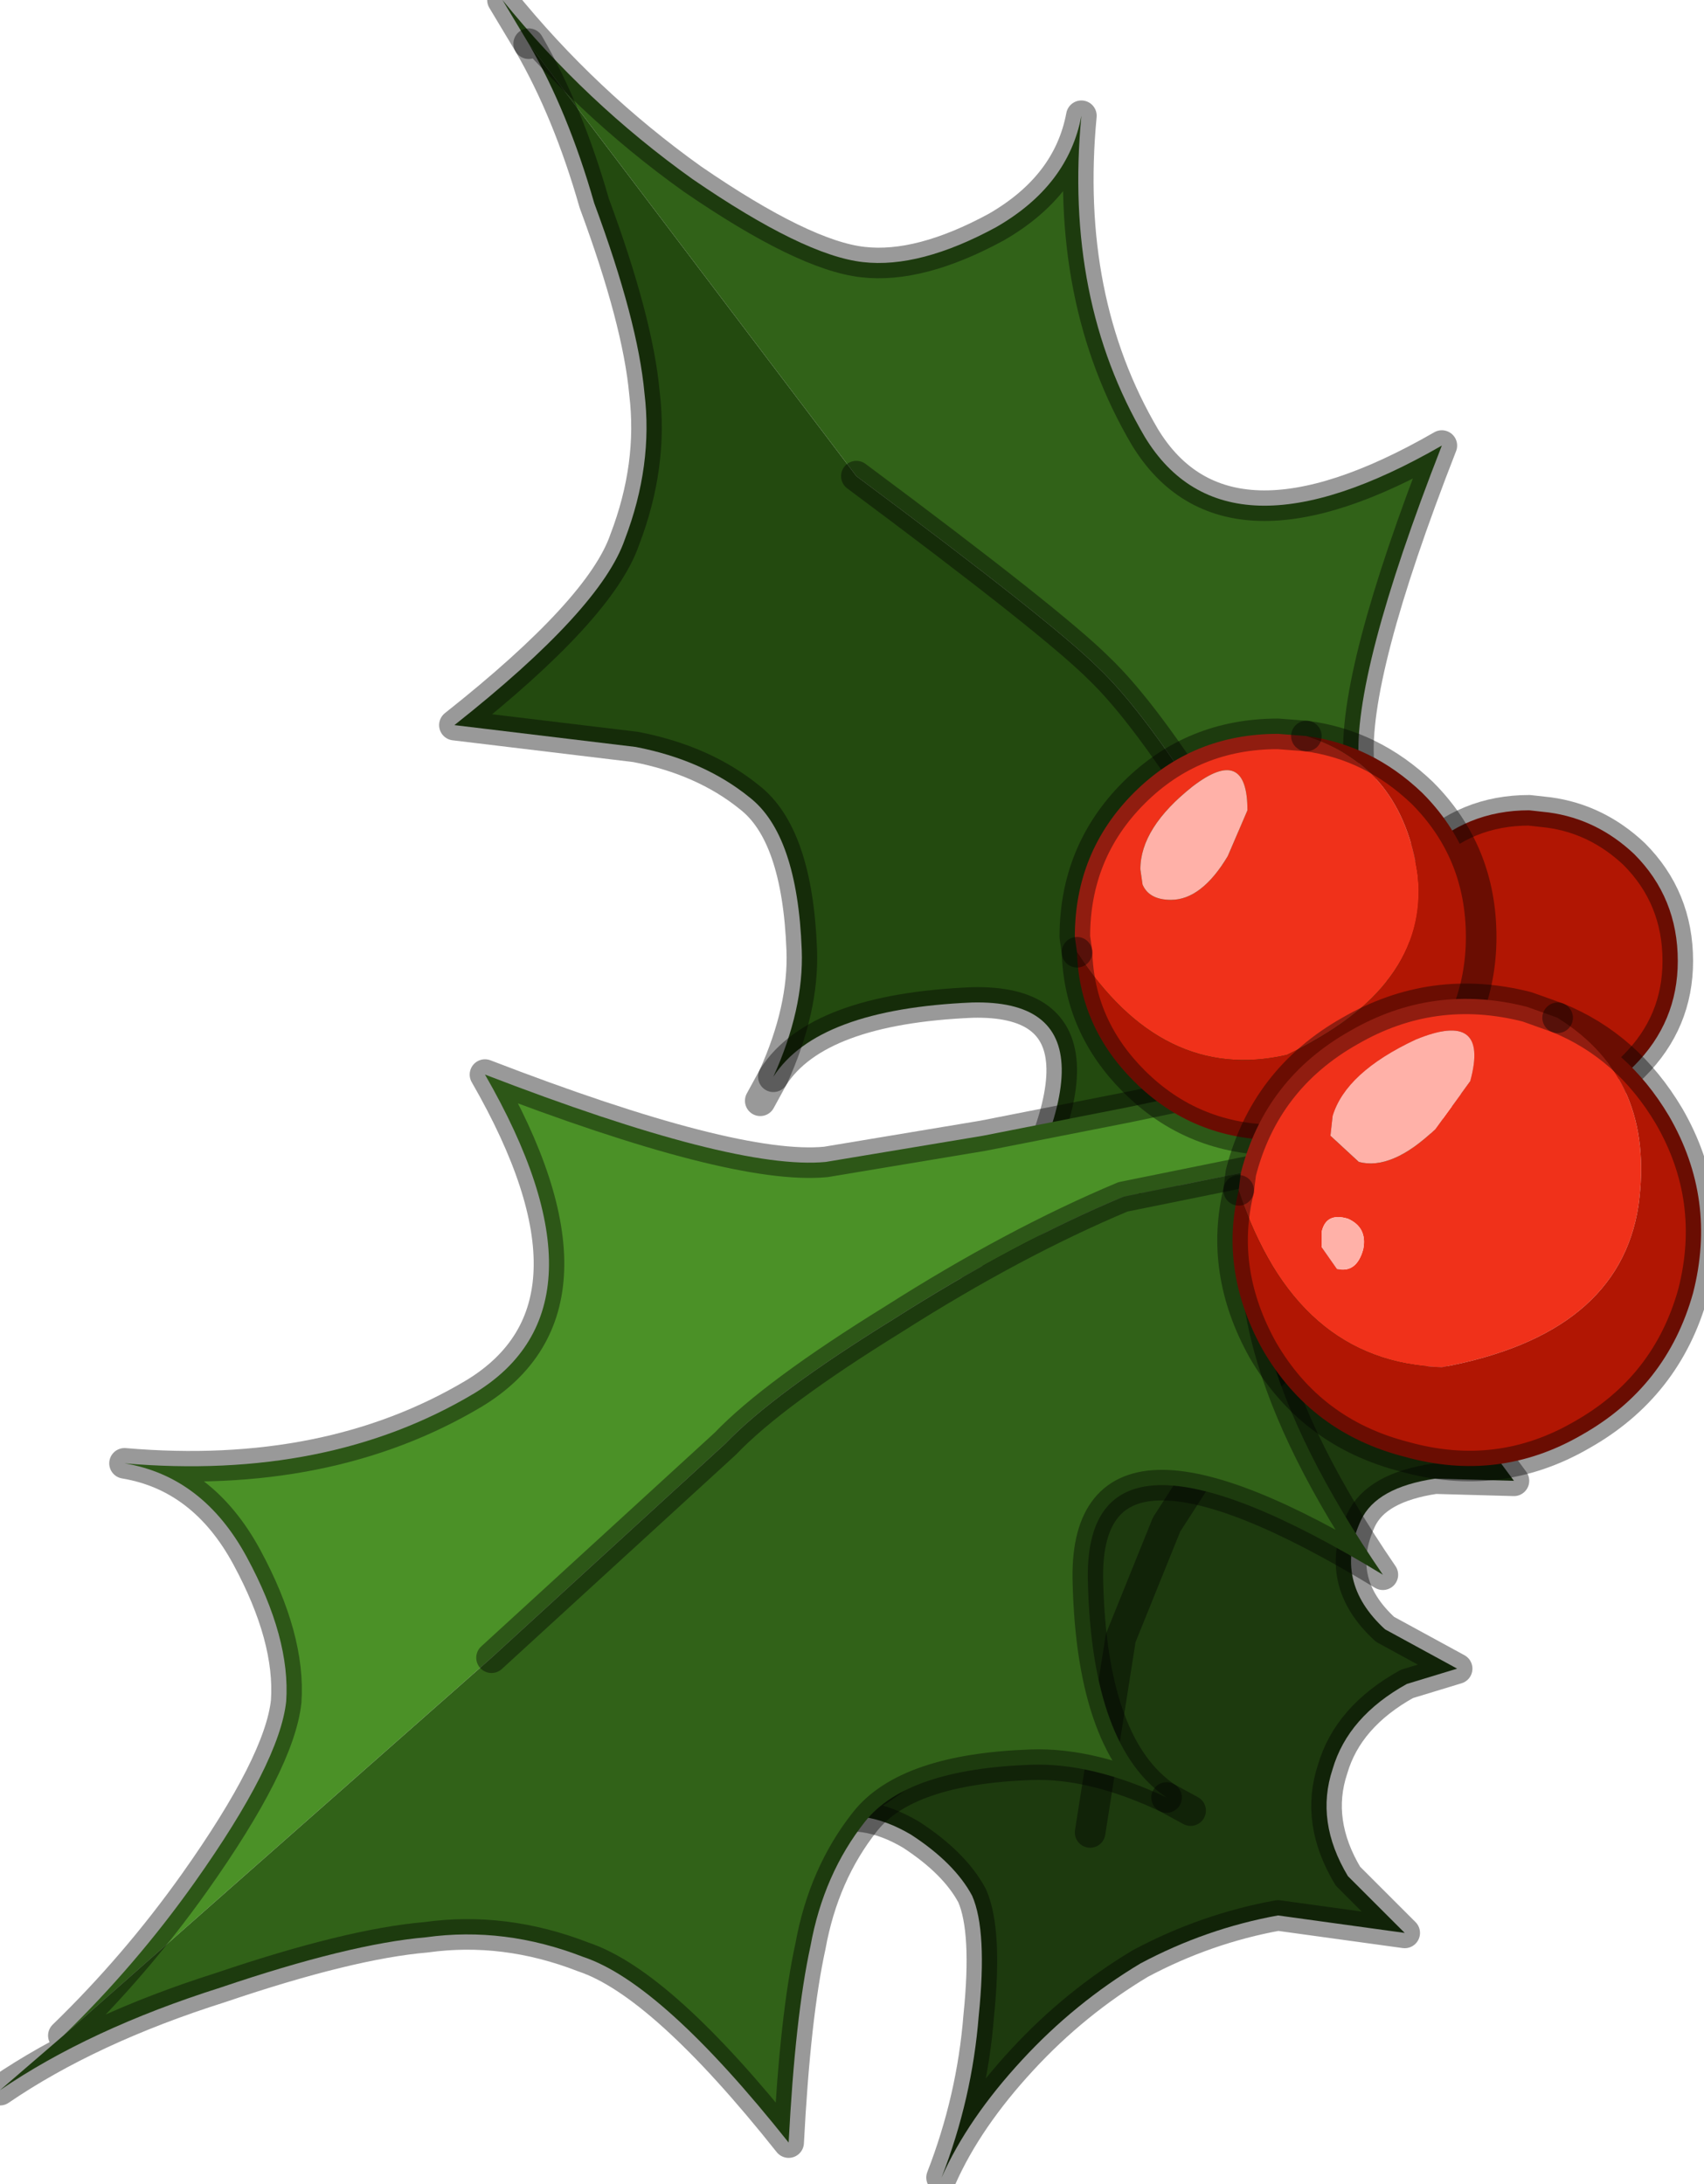 <?xml version="1.0" encoding="utf-8"?>
<svg version="1.1" id="Layer_1"
xmlns="http://www.w3.org/2000/svg"
xmlns:xlink="http://www.w3.org/1999/xlink"
width="39px" height="50px"
xml:space="preserve">
<g id="PathID_615" transform="matrix(1, 0, 0, 1, 33.65, 23.6)">
<path style="fill:#B11603;fill-opacity:1" d="M3.75 -4.05Q4.75 -3.05 4.75 -1.6Q4.75 -0.2 3.75 0.8Q2.75 1.8 1.35 1.8Q-0.1 1.8 -1.1 0.8Q-2 -0.15 -2.05 -1.4L-2.1 -1.6Q-2.1 -3.05 -1.1 -4.05Q-0.1 -5.05 1.35 -5.05L1.8 -5Q2.9 -4.85 3.75 -4.05" />
<path style="fill:none;stroke-width:0.7;stroke-linecap:round;stroke-linejoin:round;stroke-miterlimit:3;stroke:#000000;stroke-opacity:0.4" d="M3.75 -4.05Q4.75 -3.05 4.75 -1.6Q4.75 -0.2 3.75 0.8Q2.75 1.8 1.35 1.8Q-0.1 1.8 -1.1 0.8Q-2 -0.15 -2.05 -1.4L-2.1 -1.6Q-2.1 -3.05 -1.1 -4.05Q-0.1 -5.05 1.35 -5.05L1.8 -5Q2.9 -4.85 3.75 -4.05z" />
</g>
<g id="PathID_616" transform="matrix(1, 0, 0, 1, 33.65, 23.6)">
<path style="fill:#316218;fill-opacity:1" d="M-3.3 0.1Q-4.2 -2.2 -5.85 -4.75Q-7.45 -7.3 -8.5 -8.3Q-9.55 -9.35 -14.05 -12.7L-21.55 -22.6L-22.15 -23.6Q-20.25 -21.25 -17.8 -19.5Q-15.25 -17.75 -13.9 -17.6Q-12.6 -17.45 -10.85 -18.4Q-9.2 -19.35 -8.9 -20.95Q-9.3 -16.75 -7.45 -13.6Q-5.6 -10.55 -0.65 -13.4Q-2.7 -8.15 -2.55 -6.15Q-2.35 -4.2 -1.95 -2.85Q-1.55 -1.45 -1.4 0.2L-0.7 3.25L-2.65 3.25Q-2.75 1.55 -3.3 0.1" />
<path style="fill:#234A0F;fill-opacity:1" d="M-2.65 3.25Q-5.85 1.9 -11.3 5.6Q-7.35 -0.75 -11.4 -0.65Q-14.95 -0.5 -15.95 1.05Q-15.25 -0.5 -15.3 -1.85Q-15.4 -4.5 -16.5 -5.35Q-17.55 -6.2 -19.1 -6.5L-23.25 -7Q-19.9 -9.65 -19.35 -11.25Q-18.7 -12.95 -18.9 -14.6Q-19.05 -16.25 -20.05 -18.95Q-20.65 -21.05 -21.55 -22.6L-14.05 -12.7Q-9.55 -9.35 -8.5 -8.3Q-7.45 -7.3 -5.85 -4.75Q-4.2 -2.2 -3.3 0.1Q-2.75 1.55 -2.65 3.25" />
<path style="fill:none;stroke-width:0.7;stroke-linecap:round;stroke-linejoin:round;stroke-miterlimit:3;stroke:#000000;stroke-opacity:0.4" d="M-21.55 -22.6L-22.15 -23.6Q-20.25 -21.25 -17.8 -19.5Q-15.25 -17.75 -13.9 -17.6Q-12.6 -17.45 -10.85 -18.4Q-9.2 -19.35 -8.9 -20.95Q-9.3 -16.75 -7.45 -13.6Q-5.6 -10.55 -0.65 -13.4Q-2.7 -8.15 -2.55 -6.15Q-2.35 -4.2 -1.95 -2.85Q-1.55 -1.45 -1.4 0.2L-0.7 3.25L-2.65 3.25Q-5.85 1.9 -11.3 5.6Q-7.35 -0.75 -11.4 -0.65Q-14.95 -0.5 -15.95 1.05L-16.25 1.6" />
<path style="fill:none;stroke-width:0.7;stroke-linecap:round;stroke-linejoin:round;stroke-miterlimit:3;stroke:#000000;stroke-opacity:0.4" d="M-15.95 1.05Q-15.25 -0.5 -15.3 -1.85Q-15.4 -4.5 -16.5 -5.35Q-17.55 -6.2 -19.1 -6.5L-23.25 -7Q-19.9 -9.65 -19.35 -11.25Q-18.7 -12.95 -18.9 -14.6Q-19.05 -16.25 -20.05 -18.95Q-20.65 -21.05 -21.55 -22.6" />
<path style="fill:none;stroke-width:0.7;stroke-linecap:round;stroke-linejoin:round;stroke-miterlimit:3;stroke:#000000;stroke-opacity:0.4" d="M-14.05 -12.7Q-9.55 -9.35 -8.5 -8.3Q-7.45 -7.3 -5.85 -4.75Q-4.2 -2.2 -3.3 0.1Q-2.75 1.55 -2.65 3.25" />
</g>
<g id="PathID_617" transform="matrix(1, 0, 0, 1, 33.65, 23.6)">
<path style="fill:#1D3A0E;fill-opacity:1" d="M-2.5 11.2Q-3.15 12.6 -1.95 13.7L-0.3 14.6L-1.45 14.95Q-2.8 15.7 -3.15 16.9Q-3.55 18.1 -2.8 19.35L-1.5 20.65L-4.4 20.25Q-6.05 20.55 -7.55 21.35Q-9.05 22.25 -10.25 23.55Q-11.5 24.9 -12.1 26.25Q-11.4 24.45 -11.25 22.55Q-11.05 20.6 -11.4 19.8Q-11.8 19.05 -12.8 18.4Q-13.9 17.75 -14.85 18.1Q-12.4 17 -11.25 14.95Q-10.15 12.95 -13.3 11.2Q-9.75 10.65 -8.7 9.9Q-7.7 9.2 -7.25 7.35Q-6.8 5.45 -7.6 3.7L-5.15 4.25Q-4.95 4.05 -3.7 5.15L-0.85 7.8L1 10.3L-0.8 10.25Q-2.15 10.45 -2.5 11.2M-8.7 18.35L-8 13.9L-6.95 11.3L-5.05 8.35L-4.05 7.4L-5.05 8.35L-6.95 11.3L-8 13.9L-8.7 18.35" />
<path style="fill:none;stroke-width:0.7;stroke-linecap:round;stroke-linejoin:round;stroke-miterlimit:3;stroke:#000000;stroke-opacity:0.4" d="M-2.5 11.2Q-3.15 12.6 -1.95 13.7L-0.3 14.6L-1.45 14.95Q-2.8 15.7 -3.15 16.9Q-3.55 18.1 -2.8 19.35L-1.5 20.65L-4.4 20.25Q-6.05 20.55 -7.55 21.35Q-9.05 22.25 -10.25 23.55Q-11.5 24.9 -12.1 26.25Q-11.4 24.45 -11.25 22.55Q-11.05 20.6 -11.4 19.8Q-11.8 19.05 -12.8 18.4Q-13.9 17.75 -14.85 18.1Q-12.4 17 -11.25 14.95Q-10.15 12.95 -13.3 11.2Q-9.75 10.65 -8.7 9.9Q-7.7 9.2 -7.25 7.35Q-6.8 5.45 -7.6 3.7L-5.15 4.25Q-4.95 4.05 -3.7 5.15L-0.85 7.8L1 10.3L-0.8 10.25Q-2.15 10.45 -2.5 11.2z" />
<path style="fill:none;stroke-width:0.7;stroke-linecap:round;stroke-linejoin:round;stroke-miterlimit:3;stroke:#000000;stroke-opacity:0.4" d="M-4.05 7.4L-5.05 8.35L-6.95 11.3L-8 13.9L-8.7 18.35" />
</g>
<g id="PathID_618" transform="matrix(1, 0, 0, 1, 33.65, 23.6)">
<path style="fill:#4B9127;fill-opacity:1" d="M-29.2 19.5Q-27.25 16.75 -27.1 15.35Q-27 13.9 -28 12.05Q-29 10.2 -30.8 9.9Q-26.15 10.3 -22.8 8.3Q-19.5 6.3 -22.55 1Q-16.85 3.2 -14.75 3L-11.15 2.4L-7.85 1.75L-4.5 1.05L-4.5 3.1L-7.95 3.8Q-10.45 4.85 -13.2 6.6Q-15.95 8.3 -17.05 9.45L-22.4 14.35L-32.2 23Q-30.55 21.4 -29.2 19.5" />
<path style="fill:#316218;fill-opacity:1" d="M-2 12.45Q-8.9 8.25 -8.75 12.65Q-8.65 16.4 -6.95 17.55Q-8.65 16.75 -10.05 16.8Q-12.9 16.9 -13.85 18.1Q-14.8 19.3 -15.1 20.95Q-15.45 22.55 -15.6 25.45Q-18.5 21.8 -20.3 21.2Q-22.1 20.5 -23.9 20.75Q-25.65 20.9 -28.6 21.9Q-31.6 22.85 -33.65 24.25L-32.2 23L-22.4 14.35L-17.05 9.45Q-15.95 8.3 -13.2 6.6Q-10.45 4.85 -7.95 3.8L-4.5 3.1Q-6 6.6 -2 12.45" />
<path style="fill:none;stroke-width:0.7;stroke-linecap:round;stroke-linejoin:round;stroke-miterlimit:3;stroke:#000000;stroke-opacity:0.4" d="M-4.5 3.1L-7.95 3.8Q-10.45 4.85 -13.2 6.6Q-15.95 8.3 -17.05 9.45L-22.4 14.35" />
<path style="fill:none;stroke-width:0.7;stroke-linecap:round;stroke-linejoin:round;stroke-miterlimit:3;stroke:#000000;stroke-opacity:0.4" d="M-33.65 24.25Q-31.6 22.85 -28.6 21.9Q-25.65 20.9 -23.9 20.75Q-22.1 20.5 -20.3 21.2Q-18.5 21.8 -15.6 25.45Q-15.45 22.55 -15.1 20.95Q-14.8 19.3 -13.85 18.1Q-12.9 16.9 -10.05 16.8Q-8.65 16.75 -6.95 17.55Q-8.65 16.4 -8.75 12.65Q-8.9 8.25 -2 12.45Q-6 6.6 -4.5 3.1L-4.5 1.05L-7.85 1.75L-11.15 2.4L-14.75 3Q-16.85 3.2 -22.55 1Q-19.5 6.3 -22.8 8.3Q-26.15 10.3 -30.8 9.9Q-29 10.2 -28 12.05Q-27 13.9 -27.1 15.35Q-27.25 16.75 -29.2 19.5Q-30.55 21.4 -32.2 23" />
<path style="fill:none;stroke-width:0.7;stroke-linecap:round;stroke-linejoin:round;stroke-miterlimit:3;stroke:#000000;stroke-opacity:0.4" d="M-6.95 17.55L-6.4 17.85" />
</g>
<g id="PathID_619" transform="matrix(1, 0, 0, 1, 33.65, 23.6)">
<path style="fill:#F0311A;fill-opacity:1" d="M-1.2 -3.55Q-0.95 -1 -4.2 0.55Q-7.05 1.2 -9 -1.8L-9.05 -2.15Q-9.05 -4.1 -7.7 -5.45Q-6.35 -6.8 -4.4 -6.8L-3.75 -6.75Q-1.55 -6.05 -1.2 -3.55M-6.35 -5.6Q-7.55 -4.65 -7.55 -3.7L-7.5 -3.35Q-7.35 -3 -6.85 -3Q-6.15 -3 -5.55 -4L-5.1 -5.05Q-5.1 -6.55 -6.35 -5.6" />
<path style="fill:#FFB1A8;fill-opacity:1" d="M-5.1 -5.05L-5.55 -4Q-6.15 -3 -6.85 -3Q-7.35 -3 -7.5 -3.35L-7.55 -3.7Q-7.55 -4.65 -6.35 -5.6Q-5.1 -6.55 -5.1 -5.05" />
<path style="fill:#B11603;fill-opacity:1" d="M-9 -1.8Q-7.05 1.2 -4.2 0.55Q-0.95 -1 -1.2 -3.55Q-1.55 -6.05 -3.75 -6.75Q-2.25 -6.55 -1.1 -5.45Q0.25 -4.1 0.25 -2.15Q0.25 -0.25 -1.1 1.15Q-2.45 2.5 -4.4 2.5Q-6.35 2.5 -7.7 1.15Q-8.95 -0.1 -9 -1.8" />
<path style="fill:none;stroke-width:0.7;stroke-linecap:round;stroke-linejoin:round;stroke-miterlimit:3;stroke:#000000;stroke-opacity:0.4" d="M-3.75 -6.75L-4.4 -6.8Q-6.35 -6.8 -7.7 -5.45Q-9.05 -4.1 -9.05 -2.15L-9 -1.8" />
<path style="fill:none;stroke-width:0.7;stroke-linecap:round;stroke-linejoin:round;stroke-miterlimit:3;stroke:#000000;stroke-opacity:0.4" d="M-3.75 -6.75Q-2.25 -6.55 -1.1 -5.45Q0.25 -4.1 0.25 -2.15Q0.25 -0.25 -1.1 1.15Q-2.45 2.5 -4.4 2.5Q-6.35 2.5 -7.7 1.15Q-8.95 -0.1 -9 -1.8" />
</g>
<g id="PathID_620" transform="matrix(1, 0, 0, 1, 33.65, 23.6)">
<path style="fill:#F0311A;fill-opacity:1" d="M3.85 4Q3.4 6.95 -0.65 7.7Q-4 7.6 -5.3 3.65L-5.25 3.25Q-4.7 1.1 -2.75 0Q-0.85 -1.1 1.3 -0.55L2 -0.3Q4.25 1.1 3.85 4M-3.2 2.4L-2.55 3Q-1.8 3.2 -0.8 2.25L0 1.15Q0.45 -0.5 -1.25 0.2Q-2.85 0.95 -3.15 1.95L-3.2 2.4M-3.4 4.6L-3.4 4.95L-3.05 5.45Q-2.6 5.55 -2.45 5Q-2.35 4.5 -2.8 4.3Q-3.3 4.15 -3.4 4.6" />
<path style="fill:#B11603;fill-opacity:1" d="M-5.3 3.65Q-4 7.6 -0.65 7.7Q3.4 6.95 3.85 4Q4.25 1.1 2 -0.3Q3.6 0.35 4.55 1.95Q5.65 3.85 5.1 6Q4.5 8.15 2.55 9.25Q0.65 10.35 -1.5 9.75Q-3.65 9.2 -4.75 7.3Q-5.75 5.5 -5.3 3.65" />
<path style="fill:#FFB1A8;fill-opacity:1" d="M-3.15 1.95Q-2.85 0.95 -1.25 0.2Q0.45 -0.5 0 1.15L-0.8 2.25Q-1.8 3.2 -2.55 3L-3.2 2.4L-3.15 1.95M-2.8 4.3Q-2.35 4.5 -2.45 5Q-2.6 5.55 -3.05 5.45L-3.4 4.95L-3.4 4.6Q-3.3 4.15 -2.8 4.3" />
<path style="fill:none;stroke-width:0.7;stroke-linecap:round;stroke-linejoin:round;stroke-miterlimit:3;stroke:#000000;stroke-opacity:0.4" d="M2 -0.3L1.3 -0.55Q-0.85 -1.1 -2.75 0Q-4.7 1.1 -5.25 3.25L-5.3 3.65" />
<path style="fill:none;stroke-width:0.7;stroke-linecap:round;stroke-linejoin:round;stroke-miterlimit:3;stroke:#000000;stroke-opacity:0.4" d="M2 -0.3Q3.6 0.35 4.55 1.95Q5.65 3.85 5.1 6Q4.5 8.15 2.55 9.25Q0.65 10.35 -1.5 9.75Q-3.65 9.2 -4.75 7.3Q-5.75 5.5 -5.3 3.65" />
</g>
</svg>
